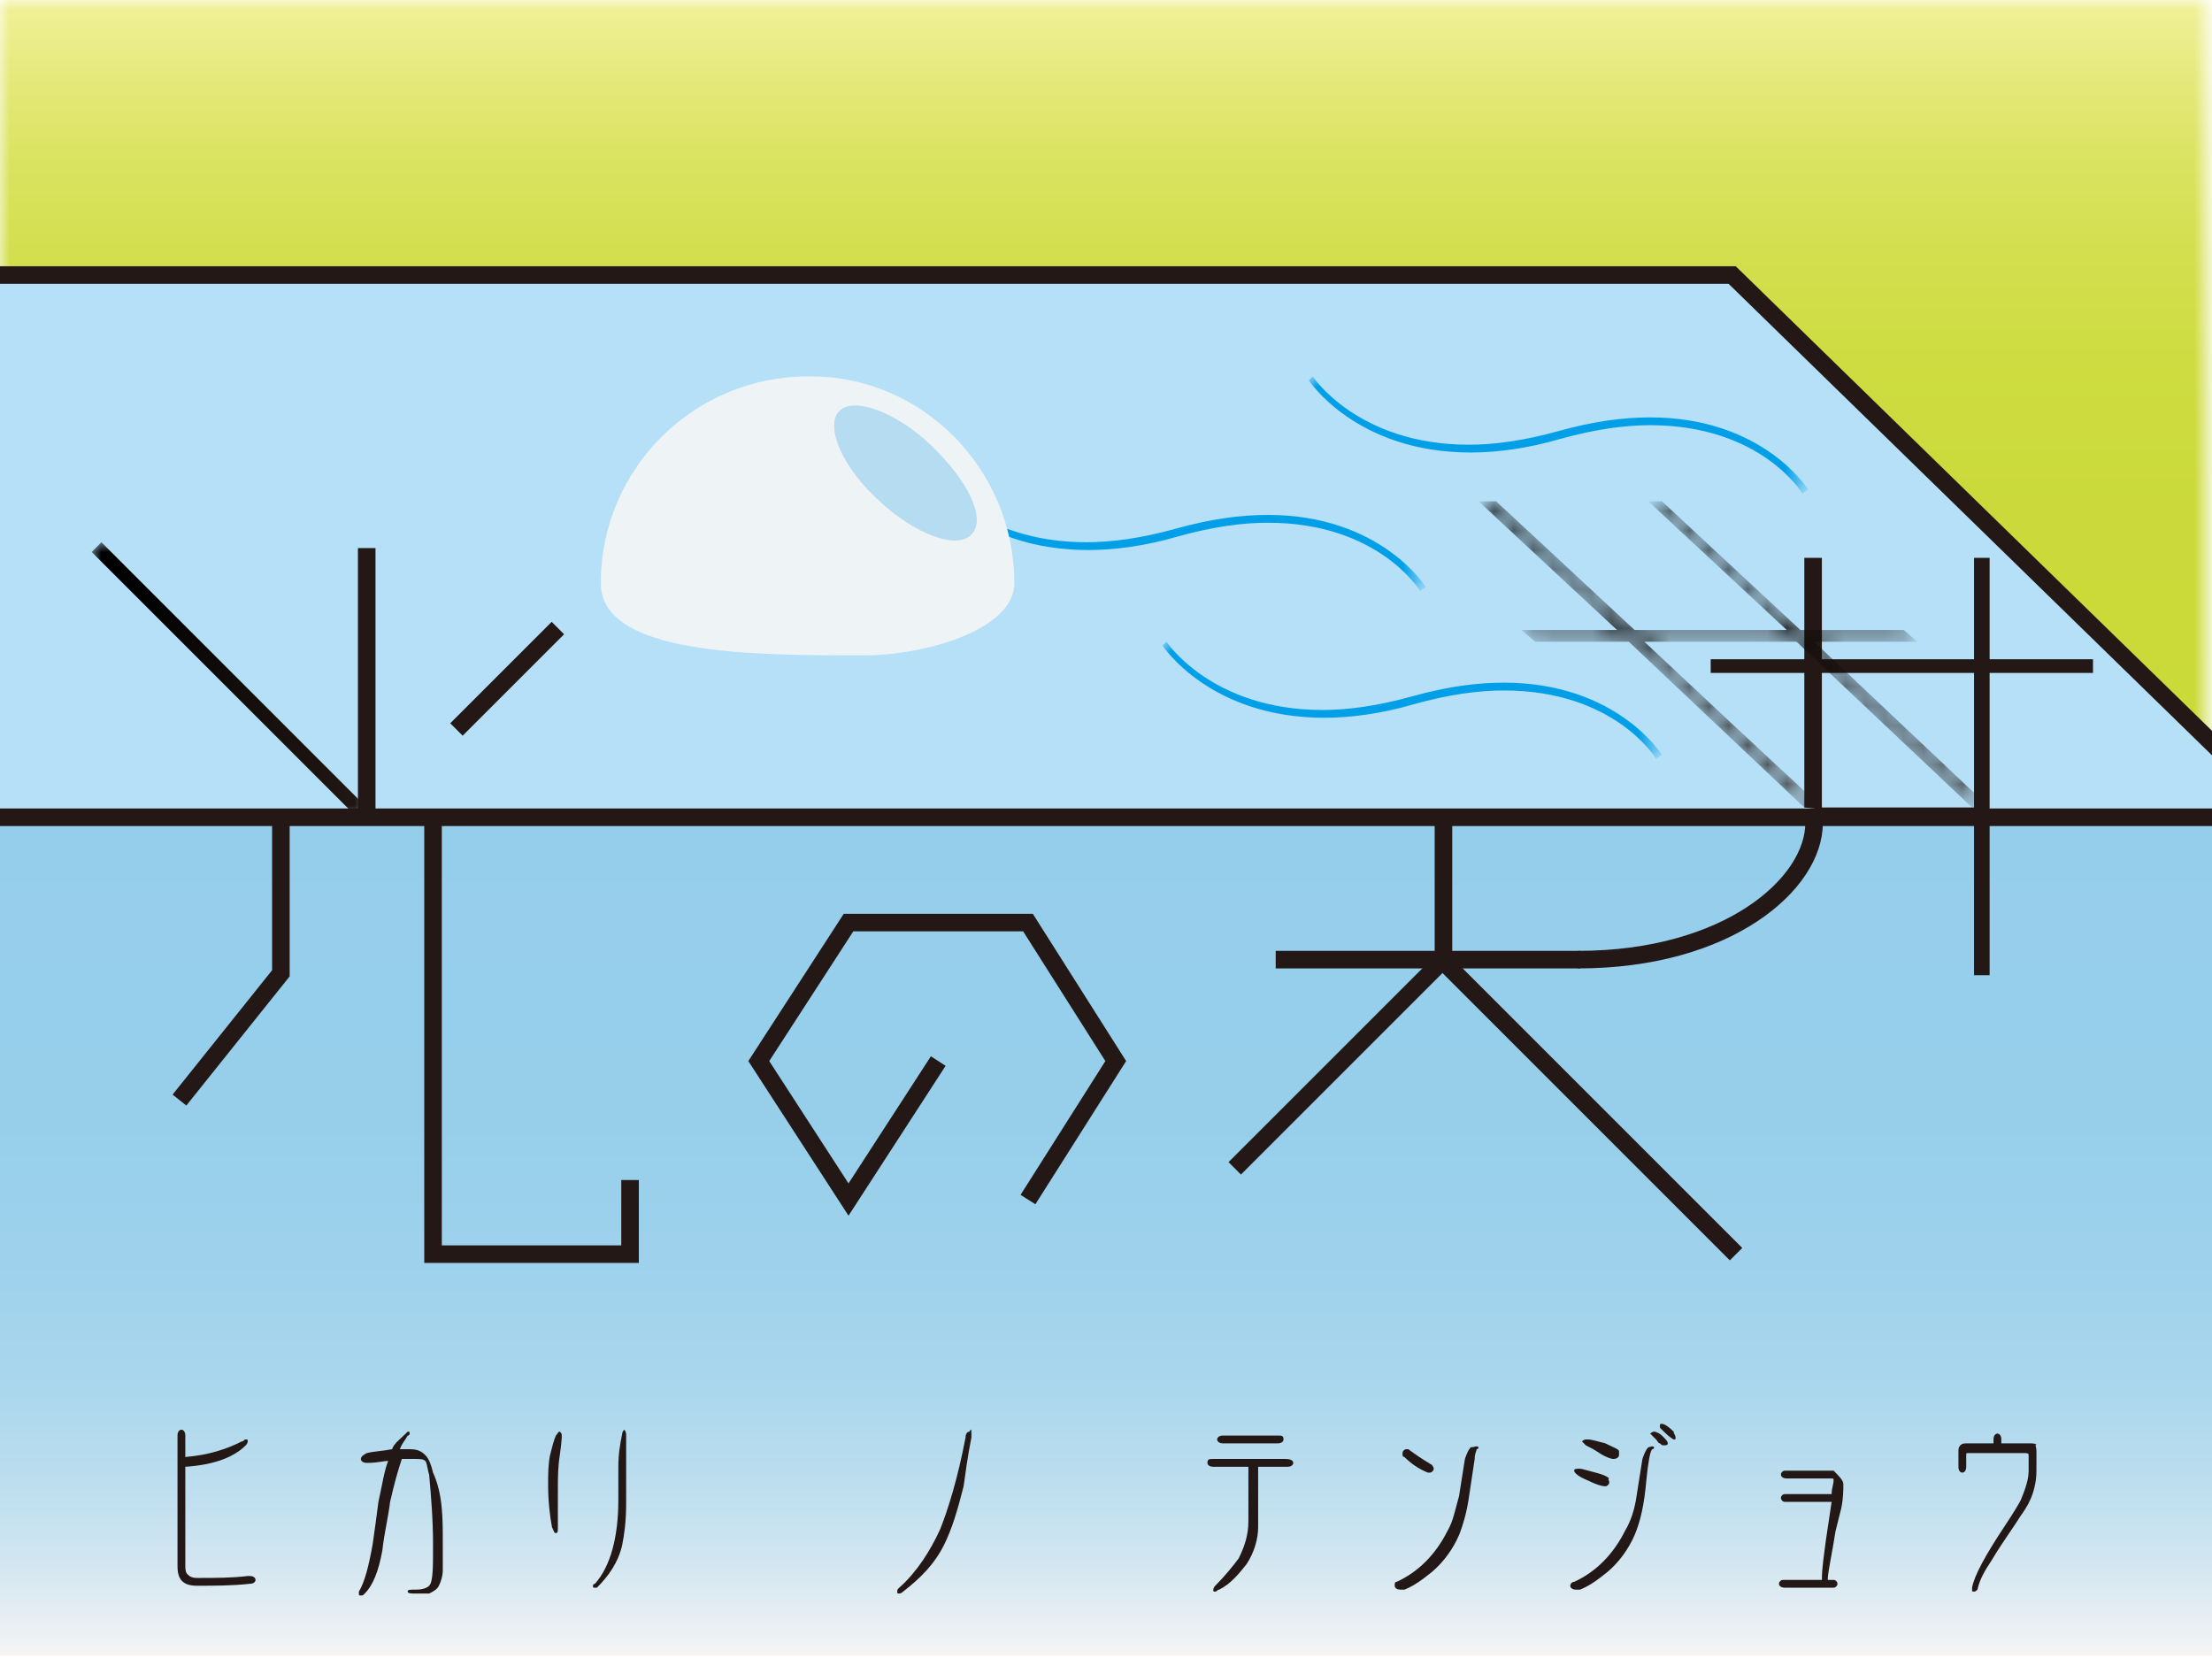 <?xml version="1.0" encoding="utf-8"?>
<!-- Generator: Adobe Illustrator 22.0.0, SVG Export Plug-In . SVG Version: 6.00 Build 0)  -->
<svg version="1.1" id="レイヤー_1" xmlns="http://www.w3.org/2000/svg" xmlns:xlink="http://www.w3.org/1999/xlink" x="0px"
	 y="0px" viewBox="0 0 113.4 85" style="enable-background:new 0 0 113.4 85;" xml:space="preserve">
<style type="text/css">
	.st0{clip-path:url(#SVGID_2_);}
	.st1{clip-path:url(#SVGID_4_);fill:#FFFFFF;}
	.st2{clip-path:url(#SVGID_4_);}
	.st3{clip-path:url(#SVGID_6_);fill:url(#SVGID_7_);}
	.st4{filter:url(#Adobe_OpacityMaskFilter);}
	.st5{clip-path:url(#SVGID_9_);fill:url(#SVGID_11_);}
	.st6{clip-path:url(#SVGID_9_);mask:url(#SVGID_10_);fill:url(#SVGID_12_);}
	.st7{clip-path:url(#SVGID_4_);fill:#B5E0F8;}
	.st8{clip-path:url(#SVGID_14_);fill:none;stroke:#231815;stroke-width:0.9;stroke-miterlimit:10;}
	.st9{filter:url(#Adobe_OpacityMaskFilter_1_);}
	.st10{clip-path:url(#SVGID_14_);fill:url(#SVGID_16_);}
	.st11{clip-path:url(#SVGID_14_);mask:url(#SVGID_15_);fill:url(#SVGID_17_);}
	.st12{filter:url(#Adobe_OpacityMaskFilter_2_);}
	.st13{clip-path:url(#SVGID_14_);fill:url(#SVGID_19_);}
	.st14{clip-path:url(#SVGID_14_);mask:url(#SVGID_18_);fill:url(#SVGID_20_);}
	.st15{filter:url(#Adobe_OpacityMaskFilter_3_);}
	.st16{clip-path:url(#SVGID_14_);fill:url(#SVGID_22_);}
	.st17{clip-path:url(#SVGID_14_);mask:url(#SVGID_21_);fill:url(#SVGID_23_);}
	.st18{clip-path:url(#SVGID_14_);fill:#98D5F5;}
	.st19{filter:url(#Adobe_OpacityMaskFilter_4_);}
	.st20{clip-path:url(#SVGID_14_);fill:url(#SVGID_25_);}
	.st21{clip-path:url(#SVGID_14_);mask:url(#SVGID_24_);fill:url(#SVGID_26_);}
	.st22{clip-path:url(#SVGID_14_);fill:#EEF3F6;}
	.st23{clip-path:url(#SVGID_14_);fill:#B5DCF1;}
	.st24{clip-path:url(#SVGID_14_);fill:#231815;}
	.st25{filter:url(#Adobe_OpacityMaskFilter_5_);}
	.st26{clip-path:url(#SVGID_28_);fill:url(#SVGID_30_);}
	.st27{clip-path:url(#SVGID_28_);mask:url(#SVGID_29_);fill:url(#SVGID_31_);}
</style>
<g>
	<g>
		<defs>
			<rect id="SVGID_1_" x="0" y="0" width="113.4" height="84.9"/>
		</defs>
		<clipPath id="SVGID_2_">
			<use xlink:href="#SVGID_1_"  style="overflow:visible;"/>
		</clipPath>
		<g class="st0">
			<defs>
				<rect id="SVGID_3_" x="0" y="0" width="113.4" height="84.9"/>
			</defs>
			<clipPath id="SVGID_4_">
				<use xlink:href="#SVGID_3_"  style="overflow:visible;"/>
			</clipPath>
			<rect x="0" y="0" class="st1" width="113.4" height="41.8"/>
			<g class="st2">
				<defs>
					<rect id="SVGID_5_" x="0" y="41.9" width="113.4" height="43"/>
				</defs>
				<clipPath id="SVGID_6_">
					<use xlink:href="#SVGID_5_"  style="overflow:visible;"/>
				</clipPath>
				
					<linearGradient id="SVGID_7_" gradientUnits="userSpaceOnUse" x1="0.82" y1="83.92" x2="1" y2="83.92" gradientTransform="matrix(0 239.152 239.152 0 -20012.883 -154.152)">
					<stop  offset="0" style="stop-color:#95CEEB"/>
					<stop  offset="0.377" style="stop-color:#97CFEB"/>
					<stop  offset="0.549" style="stop-color:#9FD2EC"/>
					<stop  offset="0.68" style="stop-color:#ABD7ED"/>
					<stop  offset="0.789" style="stop-color:#BDDEEE"/>
					<stop  offset="0.885" style="stop-color:#D5E7F1"/>
					<stop  offset="0.971" style="stop-color:#F1F2F3"/>
					<stop  offset="1" style="stop-color:#FDF7F4"/>
				</linearGradient>
				<rect x="0" y="41.9" class="st3" width="113.4" height="43"/>
			</g>
			<g class="st2">
				<defs>
					<rect id="SVGID_8_" x="0" y="0" width="113.4" height="41.8"/>
				</defs>
				<clipPath id="SVGID_9_">
					<use xlink:href="#SVGID_8_"  style="overflow:visible;"/>
				</clipPath>
				<defs>
					<filter id="Adobe_OpacityMaskFilter" filterUnits="userSpaceOnUse" x="0" y="0" width="113.4" height="41.8">
						<feColorMatrix  type="matrix" values="1 0 0 0 0  0 1 0 0 0  0 0 1 0 0  0 0 0 1 0"/>
					</filter>
				</defs>
				<mask maskUnits="userSpaceOnUse" x="0" y="0" width="113.4" height="41.8" id="SVGID_10_">
					<g class="st4">
						
							<linearGradient id="SVGID_11_" gradientUnits="userSpaceOnUse" x1="-0.845" y1="86.111" x2="-0.665" y2="86.111" gradientTransform="matrix(0 -232.5 -232.5 0 20077.498 -154.5)">
							<stop  offset="0" style="stop-color:#666666"/>
							<stop  offset="0.853" style="stop-color:#666666"/>
							<stop  offset="1" style="stop-color:#666666"/>
						</linearGradient>
						<rect x="0" y="0" class="st5" width="113.4" height="41.8"/>
					</g>
				</mask>
				
					<linearGradient id="SVGID_12_" gradientUnits="userSpaceOnUse" x1="-0.845" y1="86.111" x2="-0.665" y2="86.111" gradientTransform="matrix(0 -232.5 -232.5 0 20077.5 -154.5)">
					<stop  offset="0" style="stop-color:#CADA38"/>
					<stop  offset="0.387" style="stop-color:#CBDA3A"/>
					<stop  offset="0.564" style="stop-color:#CEDC41"/>
					<stop  offset="0.697" style="stop-color:#D3DF4E"/>
					<stop  offset="0.809" style="stop-color:#DAE360"/>
					<stop  offset="0.907" style="stop-color:#E4E878"/>
					<stop  offset="0.995" style="stop-color:#EFEF94"/>
					<stop  offset="1" style="stop-color:#F0EF96"/>
				</linearGradient>
				<rect x="0" y="0" class="st6" width="113.4" height="41.8"/>
			</g>
			<polygon class="st7" points="0,14.1 0,41.9 113.4,41.9 113.4,38.1 88.8,14.1 			"/>
			<g class="st2">
				<defs>
					<rect id="SVGID_13_" x="0" y="0" width="113.4" height="84.9"/>
				</defs>
				<clipPath id="SVGID_14_">
					<use xlink:href="#SVGID_13_"  style="overflow:visible;"/>
				</clipPath>
				<polygon class="st8" points="117.3,41.9 88.8,14.1 -0.7,14.1 -0.7,41.9 				"/>
				<defs>
					<filter id="Adobe_OpacityMaskFilter_1_" filterUnits="userSpaceOnUse" x="47.4" y="24.3" width="25.6" height="6.1">
						<feColorMatrix  type="matrix" values="1 0 0 0 0  0 1 0 0 0  0 0 1 0 0  0 0 0 1 0"/>
					</filter>
				</defs>
				<mask maskUnits="userSpaceOnUse" x="47.4" y="24.3" width="25.6" height="6.1" id="SVGID_15_">
					<g class="st9">
						
							<radialGradient id="SVGID_16_" cx="-3.948" cy="78.95" r="0.18" gradientTransform="matrix(51.195 11.887 11.887 -51.195 -676.146 4116.119)" gradientUnits="userSpaceOnUse">
							<stop  offset="0" style="stop-color:#B3B3B3"/>
							<stop  offset="0.4" style="stop-color:#B1B1B1"/>
							<stop  offset="0.544" style="stop-color:#AAAAAA"/>
							<stop  offset="0.647" style="stop-color:#9E9E9E"/>
							<stop  offset="0.731" style="stop-color:#8D8D8D"/>
							<stop  offset="0.802" style="stop-color:#777777"/>
							<stop  offset="0.865" style="stop-color:#5C5C5C"/>
							<stop  offset="0.922" style="stop-color:#3C3C3C"/>
							<stop  offset="0.972" style="stop-color:#171717"/>
							<stop  offset="1" style="stop-color:#000000"/>
						</radialGradient>
						<polygon class="st10" points="5.8,-25 132.1,4.4 107.6,110 -18.7,80.6 						"/>
					</g>
				</mask>
				
					<radialGradient id="SVGID_17_" cx="-3.949" cy="78.95" r="0.18" gradientTransform="matrix(51.195 11.887 11.887 -51.195 -676.15 4116.12)" gradientUnits="userSpaceOnUse">
					<stop  offset="0" style="stop-color:#009FE8"/>
					<stop  offset="1" style="stop-color:#009FE8"/>
				</radialGradient>
				<path class="st11" d="M47.7,24.3c0,0,2.3,3.5,8,3.5c1.3,0,2.8-0.2,4.6-0.7c1.8-0.5,3.3-0.7,4.7-0.7c5.8,0,8.1,3.7,8.1,3.7
					l-0.3,0.2c0,0-2.1-3.5-7.8-3.5c-1.3,0-2.8,0.2-4.6,0.7c-1.7,0.5-3.3,0.7-4.6,0.7c-5.9,0-8.3-3.7-8.3-3.7L47.7,24.3L47.7,24.3z"
					/>
				<defs>
					<filter id="Adobe_OpacityMaskFilter_2_" filterUnits="userSpaceOnUse" x="59.5" y="32.9" width="25.6" height="6.1">
						<feColorMatrix  type="matrix" values="1 0 0 0 0  0 1 0 0 0  0 0 1 0 0  0 0 0 1 0"/>
					</filter>
				</defs>
				<mask maskUnits="userSpaceOnUse" x="59.5" y="32.9" width="25.6" height="6.1" id="SVGID_18_">
					<g class="st12">
						
							<radialGradient id="SVGID_19_" cx="-5.141" cy="79.438" r="0.18" gradientTransform="matrix(51.195 11.887 11.887 -51.195 -608.849 4163.866)" gradientUnits="userSpaceOnUse">
							<stop  offset="0" style="stop-color:#B3B3B3"/>
							<stop  offset="0.4" style="stop-color:#B1B1B1"/>
							<stop  offset="0.544" style="stop-color:#AAAAAA"/>
							<stop  offset="0.647" style="stop-color:#9E9E9E"/>
							<stop  offset="0.731" style="stop-color:#8D8D8D"/>
							<stop  offset="0.802" style="stop-color:#777777"/>
							<stop  offset="0.865" style="stop-color:#5C5C5C"/>
							<stop  offset="0.922" style="stop-color:#3C3C3C"/>
							<stop  offset="0.972" style="stop-color:#171717"/>
							<stop  offset="1" style="stop-color:#000000"/>
						</radialGradient>
						<polygon class="st13" points="5.8,-25 132.1,4.4 107.6,110 -18.7,80.6 						"/>
					</g>
				</mask>
				
					<radialGradient id="SVGID_20_" cx="-5.141" cy="79.438" r="0.18" gradientTransform="matrix(51.195 11.887 11.887 -51.195 -608.854 4163.866)" gradientUnits="userSpaceOnUse">
					<stop  offset="0" style="stop-color:#009FE8"/>
					<stop  offset="1" style="stop-color:#009FE8"/>
				</radialGradient>
				<path class="st14" d="M59.8,32.9c0,0,2.3,3.5,8,3.5c1.3,0,2.8-0.2,4.6-0.7c1.8-0.5,3.3-0.7,4.7-0.7c5.8,0,8.1,3.7,8.1,3.7
					l-0.3,0.2c0,0-2.1-3.5-7.8-3.5c-1.3,0-2.8,0.2-4.6,0.7c-1.7,0.5-3.3,0.7-4.6,0.7c-5.9,0-8.3-3.7-8.3-3.7L59.8,32.9L59.8,32.9z"
					/>
				<defs>
					<filter id="Adobe_OpacityMaskFilter_3_" filterUnits="userSpaceOnUse" x="67" y="19.3" width="25.6" height="6.1">
						<feColorMatrix  type="matrix" values="1 0 0 0 0  0 1 0 0 0  0 0 1 0 0  0 0 0 1 0"/>
					</filter>
				</defs>
				<mask maskUnits="userSpaceOnUse" x="67" y="19.3" width="25.6" height="6.1" id="SVGID_21_">
					<g class="st15">
						
							<radialGradient id="SVGID_22_" cx="-5.513" cy="78.148" r="0.18" gradientTransform="matrix(51.195 11.887 11.887 -51.195 -566.869 4088.695)" gradientUnits="userSpaceOnUse">
							<stop  offset="0" style="stop-color:#B3B3B3"/>
							<stop  offset="0.4" style="stop-color:#B1B1B1"/>
							<stop  offset="0.544" style="stop-color:#AAAAAA"/>
							<stop  offset="0.647" style="stop-color:#9E9E9E"/>
							<stop  offset="0.731" style="stop-color:#8D8D8D"/>
							<stop  offset="0.802" style="stop-color:#777777"/>
							<stop  offset="0.865" style="stop-color:#5C5C5C"/>
							<stop  offset="0.922" style="stop-color:#3C3C3C"/>
							<stop  offset="0.972" style="stop-color:#171717"/>
							<stop  offset="1" style="stop-color:#000000"/>
						</radialGradient>
						<polygon class="st16" points="5.8,-25 132.1,4.4 107.6,110 -18.7,80.6 						"/>
					</g>
				</mask>
				
					<radialGradient id="SVGID_23_" cx="-5.513" cy="78.148" r="0.18" gradientTransform="matrix(51.195 11.887 11.887 -51.195 -566.873 4088.696)" gradientUnits="userSpaceOnUse">
					<stop  offset="0" style="stop-color:#009FE8"/>
					<stop  offset="1" style="stop-color:#009FE8"/>
				</radialGradient>
				<path class="st17" d="M67.3,19.3c0,0,2.3,3.5,8,3.5c1.3,0,2.8-0.2,4.6-0.7c1.8-0.5,3.3-0.7,4.7-0.7c5.8,0,8.1,3.7,8.1,3.7
					l-0.3,0.2c0,0-2.1-3.5-7.8-3.5c-1.3,0-2.8,0.2-4.6,0.7c-1.7,0.5-3.3,0.7-4.6,0.7c-5.9,0-8.3-3.7-8.3-3.7L67.3,19.3L67.3,19.3z"
					/>
				<polyline class="st8" points="14.4,42 14.4,49.9 9.2,56.4 				"/>
				<polyline class="st8" points="22.2,42 22.2,64.3 32.3,64.3 32.3,60.5 				"/>
				<line class="st18" x1="18.8" y1="41.9" x2="18.8" y2="28.1"/>
				<line class="st8" x1="18.8" y1="41.9" x2="18.8" y2="28.1"/>
				<defs>
					<filter id="Adobe_OpacityMaskFilter_4_" filterUnits="userSpaceOnUse" x="4.7" y="27.8" width="14.4" height="14.4">
						<feColorMatrix  type="matrix" values="1 0 0 0 0  0 1 0 0 0  0 0 1 0 0  0 0 0 1 0"/>
					</filter>
				</defs>
				<mask maskUnits="userSpaceOnUse" x="4.7" y="27.8" width="14.4" height="14.4" id="SVGID_24_">
					<g class="st19">
						
							<linearGradient id="SVGID_25_" gradientUnits="userSpaceOnUse" x1="-0.26" y1="82.087" x2="-7.963604e-02" y2="82.087" gradientTransform="matrix(80.759 0 0 -80.759 25.576 6671.78)">
							<stop  offset="0" style="stop-color:#000000"/>
							<stop  offset="5.560328e-02" style="stop-color:#040404"/>
							<stop  offset="0.113" style="stop-color:#111111"/>
							<stop  offset="0.172" style="stop-color:#252525"/>
							<stop  offset="0.231" style="stop-color:#434343"/>
							<stop  offset="0.291" style="stop-color:#686868"/>
							<stop  offset="0.351" style="stop-color:#969696"/>
							<stop  offset="0.411" style="stop-color:#CBCBCB"/>
							<stop  offset="0.462" style="stop-color:#FFFFFF"/>
							<stop  offset="1" style="stop-color:#FFFFFF"/>
						</linearGradient>
						<rect x="0" y="0" class="st20" width="113.4" height="84.9"/>
					</g>
				</mask>
				
					<linearGradient id="SVGID_26_" gradientUnits="userSpaceOnUse" x1="-0.26" y1="82.18" x2="-7.963611e-02" y2="82.18" gradientTransform="matrix(80.759 0 0 -80.759 25.576 6671.783)">
					<stop  offset="0" style="stop-color:#000000"/>
					<stop  offset="0.231" style="stop-color:#040303"/>
					<stop  offset="0.462" style="stop-color:#100B0A"/>
					<stop  offset="1" style="stop-color:#231815"/>
				</linearGradient>
				<polyline class="st21" points="5.2,27.8 19.1,41.7 18.6,42.2 4.7,28.3 				"/>
				<line class="st18" x1="28.6" y1="32.2" x2="23.4" y2="37.4"/>
				<line class="st8" x1="28.6" y1="32.2" x2="23.4" y2="37.4"/>
				<line class="st18" x1="74" y1="49.2" x2="63.3" y2="59.9"/>
				<line class="st8" x1="74" y1="49.2" x2="63.3" y2="59.9"/>
				<line class="st18" x1="89" y1="64.3" x2="73.8" y2="49.1"/>
				<line class="st8" x1="89" y1="64.3" x2="73.8" y2="49.1"/>
				<polyline class="st8" points="48.1,54.4 43.5,61.5 38.9,54.4 43.5,47.3 52.7,47.3 57.2,54.4 52.7,61.5 				"/>
				<path class="st22" d="M52,29.9c0,2.4-4.6,3.7-7.7,3.7c-5.7,0-13.5,0-13.5-3.7c0-5.9,4.8-10.6,10.6-10.6C47.2,19.2,52,24,52,29.9
					"/>
				<path class="st23" d="M49.8,27.4c-0.7,0.8-2.9,0-4.7-1.7c-1.9-1.7-2.8-3.8-2.1-4.6c0.7-0.8,2.9,0,4.7,1.7
					C49.6,24.6,50.6,26.6,49.8,27.4"/>
				<path class="st24" d="M13.1,81c0,0.1-0.1,0.2-0.3,0.2c-0.9,0.1-1.8,0.1-2.7,0.1c-0.7,0-1-0.3-1-1c0-0.1,0-1,0-2.9v-3.8
					c0-0.2,0.1-0.3,0.2-0.3c0.1,0,0.2,0.1,0.2,0.3v1.1c1.2-0.1,2.1-0.4,2.9-0.8c0.1,0,0.1-0.1,0.2-0.1c0.1,0,0.1,0,0.1,0.1
					c0,0,0,0.1-0.1,0.2c-0.6,0.6-1.6,1-3.1,1.1l0,5c0,0.2,0,0.4,0.1,0.5c0.1,0.1,0.2,0.2,0.5,0.2c1,0,1.8,0,2.6-0.1
					c0.1,0,0.1,0,0.1,0C13,80.8,13.1,80.9,13.1,81"/>
				<path class="st24" d="M22.7,79.1c0,0.7,0,1.1,0,1.4c0,0.3-0.1,0.6-0.2,0.8c-0.1,0.2-0.3,0.3-0.5,0.4c-0.1,0-0.4,0-0.7,0
					c-0.2,0-0.4,0-0.4-0.1c0-0.1,0.1-0.1,0.4-0.1c0.4,0,0.6-0.1,0.7-0.2c0.2-0.2,0.2-0.9,0.2-2.1c0-1.3-0.1-2.5-0.2-3.6
					c-0.1-0.3-0.1-0.6-0.2-0.7c-0.1-0.1-0.3-0.1-0.5-0.1c-0.2,0-0.4,0-0.7,0c-0.2,0.6-0.4,1.3-0.6,2.2c-0.1,0.8-0.3,1.6-0.4,2.5
					c-0.2,1.1-0.5,1.8-0.9,2.2c-0.1,0.1-0.1,0.1-0.2,0.1c-0.1,0-0.1,0-0.1-0.1c0,0,0-0.1,0-0.1c0.3-0.5,0.5-1.3,0.7-2.4
					c0.1-0.7,0.2-1.4,0.3-2.2c0.2-0.9,0.3-1.6,0.5-2.1c-0.2,0-0.6,0.1-1,0.1c-0.1,0-0.1,0-0.1,0c-0.2,0-0.3-0.1-0.3-0.2
					c0-0.1,0.1-0.2,0.3-0.3c0.4-0.1,0.8-0.1,1.3-0.2c0.1-0.3,0.4-0.5,0.7-0.8c0,0,0.1-0.1,0.1-0.1c0.1,0,0.1,0,0.1,0.1
					c0,0,0,0.1-0.1,0.1c-0.1,0.2-0.3,0.4-0.4,0.7c0.1,0,0.3,0,0.5,0c0.4,0,0.6,0.1,0.8,0.3c0.2,0.2,0.3,0.5,0.4,0.9
					C22.7,76.6,22.7,77.8,22.7,79.1"/>
				<path class="st24" d="M28.8,73.7c0-0.1,0,0.2-0.1,0.9c-0.1,0.6-0.1,1.2-0.1,1.7c0,0.2,0,0.6,0,1.1c0,0.5,0,0.9,0,0.9
					c0,0.2,0,0.3-0.1,0.3c-0.1,0-0.1-0.1-0.2-0.3c-0.1-0.5-0.2-1.3-0.2-2.2c0-0.5,0-1,0.1-1.5c0.1-0.4,0.2-0.8,0.3-1
					c0.1-0.1,0.1-0.2,0.2-0.2C28.8,73.5,28.8,73.5,28.8,73.7 M32.1,73.6c0,0,0,0.2,0,0.7c0,0.5,0,0.9,0,1.3c0,0.2,0,0.5,0,0.8v0.7
					c0,0.9-0.1,1.6-0.2,2.1c-0.2,0.9-0.7,1.6-1.3,2.2c0,0-0.1,0-0.1,0c-0.1,0-0.1,0-0.1-0.1c0,0,0-0.1,0.1-0.1
					c0.8-0.9,1.2-2.4,1.2-4.3c0-1,0-1.6,0-1.7c0-0.7,0.1-1.2,0.2-1.7c0-0.1,0.1-0.2,0.1-0.2C32.1,73.4,32.1,73.5,32.1,73.6"/>
				<path class="st24" d="M49.8,73.5c0,0,0,0.1,0,0.2c-0.2,1-0.3,1.8-0.4,2.5c-0.3,1.2-0.6,2.2-1,3c-0.5,1-1.2,1.7-2.1,2.4
					c-0.1,0.1-0.2,0.1-0.2,0.1c-0.1,0-0.1,0-0.1-0.1c0-0.1,0-0.1,0.1-0.2c0.9-0.8,1.6-1.9,2.1-3c0.4-1,0.9-2.6,1.3-4.7
					c0-0.2,0.1-0.3,0.2-0.3C49.8,73.2,49.8,73.3,49.8,73.5"/>
				<path class="st24" d="M66.3,75c0,0.1-0.1,0.2-0.3,0.2c-0.3,0-0.8,0-1.5,0c0,0,0,0.5,0,1.5v1.6c0,0.6-0.2,1.3-0.6,1.9
					c-0.4,0.5-0.8,1-1.4,1.3c-0.1,0-0.1,0.1-0.2,0.1c-0.1,0-0.1,0-0.1-0.1c0,0,0-0.1,0.1-0.2c0.5-0.5,0.9-1,1.2-1.4
					c0.3-0.6,0.5-1.2,0.5-1.9c0-0.3,0-0.8,0-1.5c0-0.4,0-0.8,0-1.3c-0.1,0-0.5,0-0.9,0c-0.5,0-0.7,0-0.9,0c-0.2,0-0.3-0.1-0.3-0.2
					c0-0.2,0.1-0.2,0.3-0.2c0.1,0,0.7,0,1.9,0c1.1,0,1.7,0,1.8,0C66.2,74.8,66.3,74.9,66.3,75 M65.8,73.8c0,0.1-0.1,0.2-0.3,0.2
					h-2.8c-0.2,0-0.3-0.1-0.3-0.2c0-0.1,0.1-0.2,0.3-0.2h2.8C65.7,73.6,65.8,73.6,65.8,73.8"/>
				<path class="st24" d="M75.8,74.2c0,0,0,0.1-0.1,0.1c0,0.1-0.1,0.2-0.1,0.5c-0.1,0.7-0.2,1.3-0.3,2c-0.1,0.7-0.3,1.4-0.5,1.9
					c-0.3,0.7-0.8,1.4-1.4,1.9c-0.5,0.4-0.9,0.7-1.4,0.9c0,0-0.1,0-0.2,0c-0.2,0-0.3-0.1-0.3-0.2c0-0.1,0-0.2,0.1-0.2
					c1.1-0.5,2-1.4,2.6-2.6c0.3-0.5,0.4-1.1,0.6-1.8c0.1-0.6,0.2-1.3,0.3-1.9c0.1-0.3,0.2-0.5,0.3-0.6
					C75.6,74.2,75.7,74.1,75.8,74.2C75.8,74.1,75.8,74.2,75.8,74.2 M73.5,75.3c0,0.1-0.1,0.2-0.2,0.2c0,0-0.1,0-0.1,0
					c-0.5-0.2-0.9-0.5-1.2-0.8c-0.1,0-0.1-0.1-0.1-0.2c0-0.1,0.1-0.2,0.2-0.2c0,0,0.1,0,0.1,0c0.4,0.3,0.7,0.5,1.2,0.8
					C73.4,75.1,73.5,75.2,73.5,75.3"/>
				<path class="st24" d="M84.8,74.2c0,0,0,0.1-0.1,0.1c-0.1,0.1-0.2,0.6-0.3,1.6c-0.1,1.2-0.3,2.1-0.6,2.8
					c-0.3,0.7-0.8,1.4-1.4,1.9c-0.5,0.4-0.9,0.7-1.4,0.9c0,0-0.1,0-0.2,0c-0.2,0-0.3-0.1-0.3-0.2c0-0.1,0.1-0.2,0.2-0.2
					c1.1-0.5,2-1.4,2.6-2.6c0.3-0.5,0.5-1.1,0.6-1.8c0.1-0.6,0.2-1.3,0.3-1.9c0.1-0.3,0.2-0.5,0.3-0.6
					C84.6,74.2,84.7,74.1,84.8,74.2C84.8,74.1,84.8,74.2,84.8,74.2 M82.5,76c0,0.1-0.1,0.2-0.2,0.2c-0.2,0-0.5-0.1-0.9-0.3
					c-0.5-0.2-0.7-0.4-0.7-0.5c0-0.1,0.1-0.1,0.3-0.1c0.1,0,0.4,0.1,0.8,0.2c0.4,0.1,0.6,0.2,0.7,0.3C82.4,75.8,82.5,75.9,82.5,76
					 M83,74.6c0,0.1-0.1,0.2-0.3,0.2c-0.1,0-0.4-0.1-0.7-0.3c-0.3-0.2-0.5-0.3-0.7-0.4c-0.1-0.1-0.2-0.2-0.2-0.2
					c0,0,0.1-0.1,0.2-0.1c0,0,0.1,0,0.1,0c0.2,0,0.5,0.1,0.9,0.2c0.4,0.2,0.7,0.3,0.7,0.4C83,74.5,83,74.5,83,74.6 M85.5,74
					c0,0.1-0.1,0.1-0.2,0.1c-0.1,0-0.1,0-0.2-0.1C85,74,85,73.9,84.9,73.8c-0.2-0.2-0.3-0.3-0.3-0.3c0,0,0.1-0.1,0.2-0.1
					c0.1,0,0.3,0.1,0.4,0.2C85.4,73.8,85.5,73.9,85.5,74 M85.9,73.7c0,0.1,0,0.1-0.1,0.1c0,0-0.2-0.1-0.5-0.4c0,0-0.1-0.1-0.2-0.2
					c0,0,0-0.1,0-0.1c0-0.1,0-0.1,0.1-0.1c0.1,0,0.3,0.1,0.6,0.4C85.8,73.5,85.9,73.6,85.9,73.7"/>
				<path class="st24" d="M94.5,76.1c0,0.3,0,0.7-0.1,1.2c-0.1,0.4-0.2,0.8-0.3,1.2c-0.2,1.3-0.4,2.1-0.4,2.5h0.3
					c0.1,0,0.2,0.1,0.2,0.2c0,0.1-0.1,0.2-0.2,0.2h-0.3c-0.2,0-0.4,0-0.5,0c-0.2,0-0.5,0-1,0l-0.7,0c-0.2,0-0.3-0.1-0.3-0.2
					c0-0.1,0.1-0.2,0.2-0.2c0.5,0,1.1,0,1.8,0h0.2c0-0.6,0.1-1.2,0.2-2c0.1-0.7,0.2-1.3,0.3-2c-0.2,0-0.7,0-1.4,0c-0.6,0-0.9,0-1,0
					c-0.1,0-0.2-0.1-0.2-0.2c0-0.1,0.1-0.2,0.2-0.2c0.1,0,0.5,0,1.1,0c0.7,0,1.1,0,1.3,0c0-0.3,0.1-0.5,0.1-0.7c0-0.1,0-0.1-0.1-0.1
					c-0.1,0-0.2,0-0.5,0c-0.2,0-0.5,0-1,0c-0.5,0-0.7,0-0.8,0c-0.2,0-0.3-0.1-0.3-0.2c0-0.1,0.1-0.2,0.2-0.2c0.6,0,1.2,0,1.8,0
					c0.3,0,0.6,0,0.7,0C94.3,75.7,94.5,75.9,94.5,76.1"/>
				<path class="st24" d="M104.4,74.4v0.5c0,0.2,0,0.4,0,0.5c0,0.5-0.1,0.9-0.2,1.2c-0.1,0.3-0.3,0.7-0.6,1.1
					c-0.3,0.5-0.9,1.3-1.5,2.3c-0.4,0.6-0.6,1-0.7,1.4c0,0.1-0.1,0.2-0.2,0.2c-0.1,0-0.1,0-0.1-0.1c0,0,0-0.1,0-0.1
					c0.1-0.6,0.7-1.7,1.7-3.2c0.4-0.6,0.7-1.1,0.8-1.3c0.2-0.5,0.4-1,0.4-1.5v-0.8c0-0.1-0.1-0.1-0.2-0.1c-0.2,0-0.7,0-1.5,0
					c-0.8,0-1.3,0-1.4,0c-0.1,0-0.1,0-0.1,0.1c0,0.1,0,0.3,0,0.6c0,0.2-0.1,0.3-0.2,0.3c-0.1,0-0.2-0.1-0.2-0.3l0-0.7
					c0-0.2,0-0.3,0.1-0.4c0.1-0.1,0.2-0.1,0.4-0.1c0.1,0,0.5,0,1.3,0v-0.2c0-0.2,0.1-0.3,0.2-0.3c0.1,0,0.2,0.1,0.2,0.3v0.2l1.4,0
					c0.2,0,0.4,0,0.4,0.1C104.3,74,104.4,74.2,104.4,74.4"/>
				<path class="st24" d="M102.1,50h-0.9l0-7.7l-8.7-0.9l0-6.9h-4.8v-0.7h4.8l0-5.2h0.9l0,5.2h7.8l0-5.2h0.8l0,5.2h5.3v0.7h-5.3V50z
					 M93.4,38.1c0,1.2,0,2,0,3.3h7.8v-6.9h-7.8V38.1z"/>
				<path class="st8" d="M93,42.2c0,3.1-4.4,7-12.1,7"/>
				<line class="st8" x1="81" y1="49.2" x2="65.4" y2="49.2"/>
				<line class="st8" x1="74" y1="49.1" x2="74" y2="41.6"/>
			</g>
			<g class="st2">
				<defs>
					<path id="SVGID_27_" d="M84.5,25.7l7.1,6.6h-7.8l-7.1-6.6h-0.9l7.1,6.6H78l0.7,0.6h4.8l9,8.5h8.7l-7.8,0
						c-1.7-1.6-2.8-2.6-4.4-4.1l-4.7-4.4h7.8l9,8.5h0.9l-9-8.5h5.3l-0.7-0.6h-5.3l-7.1-6.6H84.5z"/>
				</defs>
				<clipPath id="SVGID_28_">
					<use xlink:href="#SVGID_27_"  style="overflow:visible;"/>
				</clipPath>
				<defs>
					<filter id="Adobe_OpacityMaskFilter_5_" filterUnits="userSpaceOnUse" x="73.1" y="25.7" width="31.7" height="15.7">
						<feColorMatrix  type="matrix" values="1 0 0 0 0  0 1 0 0 0  0 0 1 0 0  0 0 0 1 0"/>
					</filter>
				</defs>
				<mask maskUnits="userSpaceOnUse" x="73.1" y="25.7" width="31.7" height="15.7" id="SVGID_29_">
					<g class="st25">
						
							<linearGradient id="SVGID_30_" gradientUnits="userSpaceOnUse" x1="3.09" y1="79.902" x2="3.27" y2="79.902" gradientTransform="matrix(15.028 87.393 87.393 0 -6941.729 -244.323)">
							<stop  offset="0" style="stop-color:#000000"/>
							<stop  offset="0.101" style="stop-color:#121212"/>
							<stop  offset="0.304" style="stop-color:#3F3F3F"/>
							<stop  offset="0.588" style="stop-color:#898989"/>
							<stop  offset="0.941" style="stop-color:#EEEEEE"/>
							<stop  offset="1" style="stop-color:#FFFFFF"/>
						</linearGradient>
						<polygon class="st26" points="102.1,25.7 104.8,41.4 75.8,41.4 73.1,25.7 						"/>
					</g>
				</mask>
				
					<linearGradient id="SVGID_31_" gradientUnits="userSpaceOnUse" x1="3.09" y1="79.902" x2="3.27" y2="79.902" gradientTransform="matrix(15.028 87.393 87.393 0 -6941.729 -244.323)">
					<stop  offset="0" style="stop-color:#000000"/>
					<stop  offset="0.537" style="stop-color:#110C0A"/>
					<stop  offset="1" style="stop-color:#231815"/>
				</linearGradient>
				<polygon class="st27" points="102.1,25.7 104.8,41.4 75.8,41.4 73.1,25.7 				"/>
			</g>
		</g>
	</g>
</g>
</svg>
